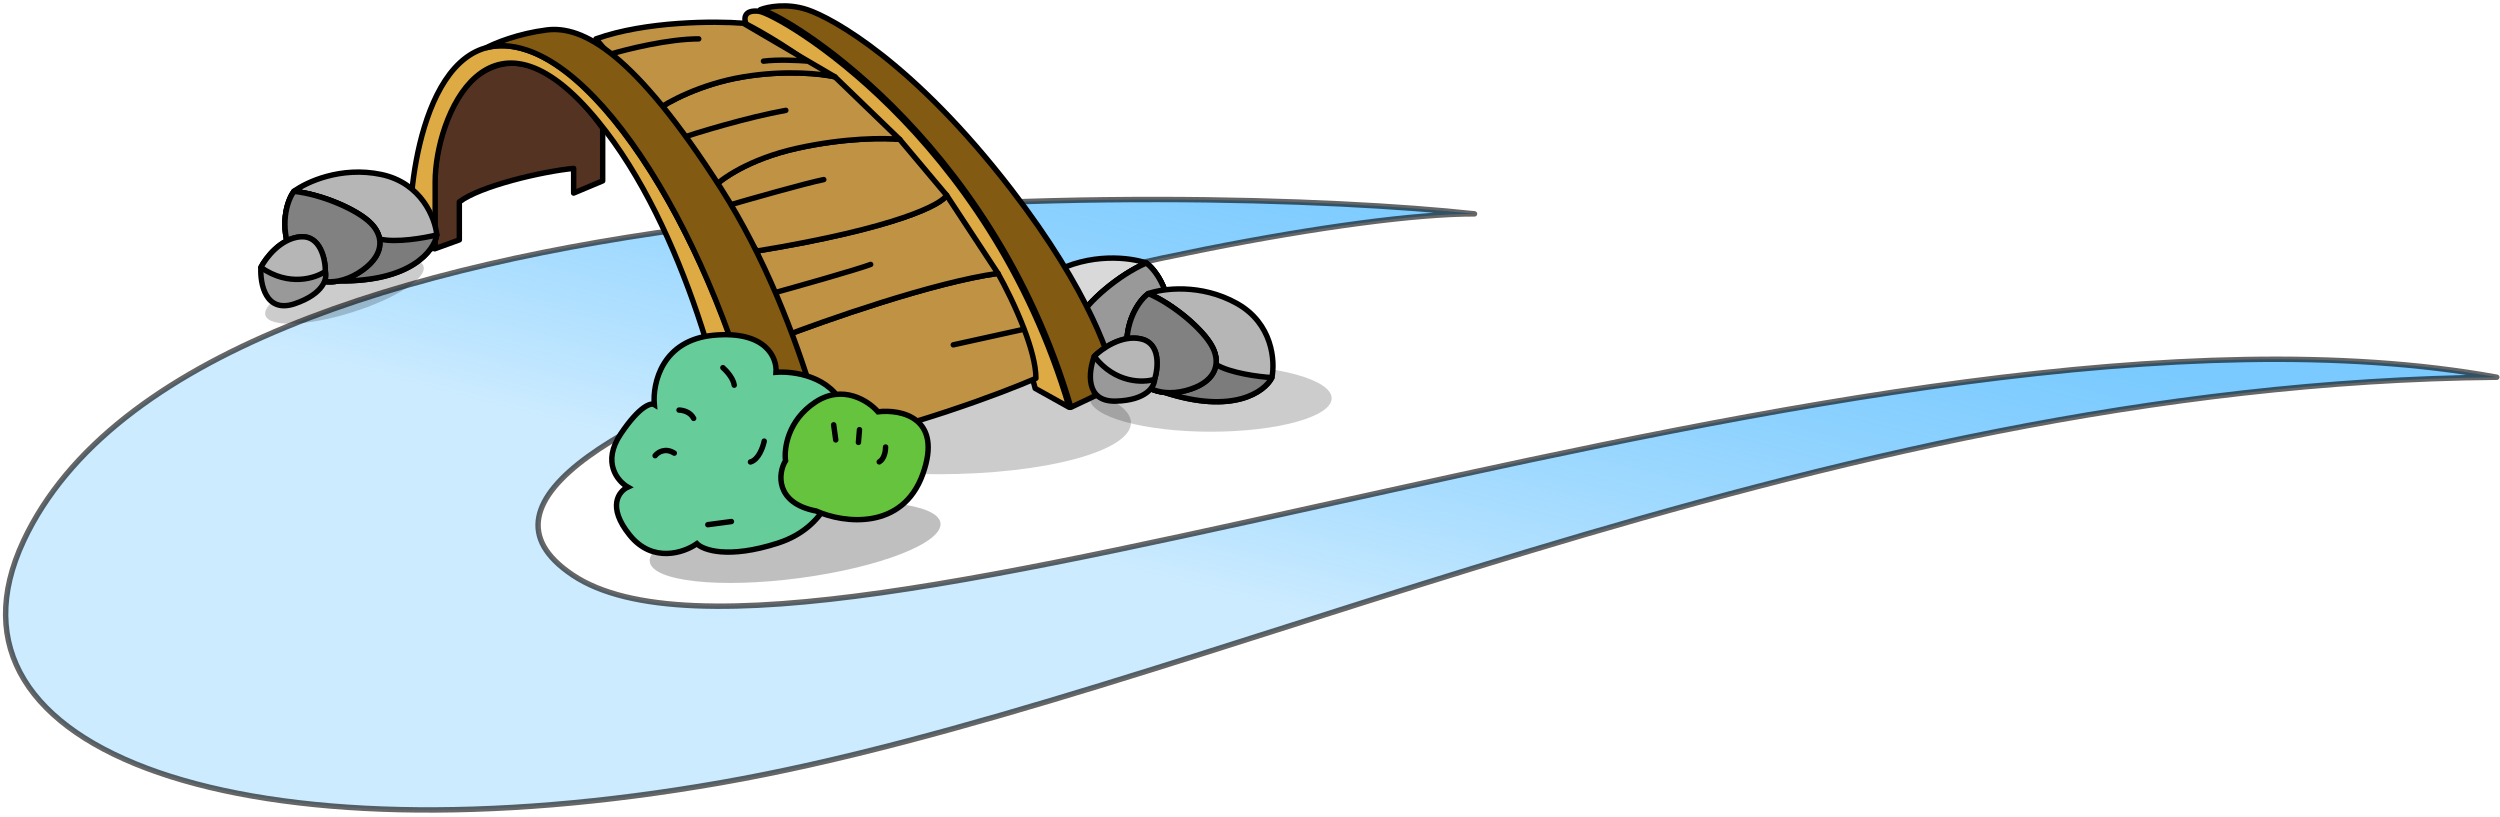 <svg width="459" height="150" viewBox="0 0 459 150" fill="none" xmlns="http://www.w3.org/2000/svg">
  <path d="M105.124 105.562C146.948 133.63 344.21 48.507 458.406 69.259C332.647 70.389 218.737 128.562 132.361 143.703C45.986 158.844 -14.019 138.366 4.348 99.251C36.691 30.373 220.223 33.758 270.718 39.265C228.167 39.156 64.851 78.535 105.124 105.562Z" fill="url(#paint0_linear_22057_76)" stroke="black" stroke-opacity="0.6" stroke-linecap="round" stroke-linejoin="round"/>
  <path d="M186.12 64.846C185.469 61.621 185.942 54.182 193.047 50.226C200.151 46.27 207.611 47.287 210.453 48.291C211.933 49.366 214.858 52.978 214.716 58.826C214.581 64.384 211.366 67.332 207.256 67.764C193.757 72.163 187.541 67.651 186.12 64.846Z" fill="#D9D9D9"/>
  <path d="M210.453 48.291C207.611 47.287 200.151 46.27 193.047 50.226C185.942 54.182 185.469 61.621 186.12 64.846C187.541 67.651 193.757 72.163 207.256 67.764M210.453 48.291C211.933 49.366 214.858 52.978 214.716 58.826C214.581 64.384 211.366 67.332 207.256 67.764M210.453 48.291C205.48 50.441 199.619 55.386 197.842 58.826C196.066 62.266 197.31 65.921 203.171 67.426C204.576 67.787 205.96 67.9 207.256 67.764" stroke="black" stroke-linecap="round" stroke-linejoin="round"/>
  <path d="M210.453 48.291C211.933 49.366 214.857 52.978 214.715 58.826C214.58 64.384 211.365 67.332 207.256 67.765C193.757 72.163 187.541 67.652 186.12 64.846C188.608 64.703 194.293 63.986 197.134 62.266C196.991 61.155 197.247 59.978 197.842 58.826C199.618 55.386 205.479 50.441 210.453 48.291Z" fill="#676767"/>
  <path d="M207.256 67.765C211.365 67.332 214.58 64.384 214.715 58.826C214.857 52.978 211.933 49.366 210.453 48.291C205.479 50.441 199.618 55.386 197.842 58.826C197.247 59.978 196.991 61.155 197.134 62.266M207.256 67.765C205.96 67.901 204.575 67.787 203.17 67.427C199.272 66.426 197.417 64.474 197.134 62.266M207.256 67.765C193.757 72.163 187.541 67.652 186.12 64.846C188.608 64.703 194.293 63.986 197.134 62.266" stroke="black" stroke-linecap="round" stroke-linejoin="round"/>
  <path d="M214.716 58.826C214.858 52.978 211.933 49.366 210.453 48.291C205.48 50.441 199.618 55.386 197.842 58.826C196.066 62.266 197.309 65.921 203.171 67.427C204.576 67.787 205.96 67.901 207.256 67.765C211.365 67.332 214.58 64.384 214.716 58.826Z" fill="#999999" stroke="black" stroke-linecap="round" stroke-linejoin="round"/>
  <ellipse cx="35.433" cy="9.449" rx="35.433" ry="9.449" transform="matrix(-1 0 0 1 207.642 68.171)" fill="black" fill-opacity="0.2"/>
  <path d="M110.651 33.21L110.651 23.539C101.221 10.418 92.2 8.368 85.23 16.158C79.08 23.032 79.14 37.89 79.823 45.68L84.334 44.04V37.07C88.113 34.155 99.581 31.466 105.321 30.919V35.447L110.651 33.21Z" fill="#553322" stroke="black" stroke-linecap="round" stroke-linejoin="round"/>
  <path d="M190.058 71.303L196.303 74.785C181.471 24.5 142.828 2.452 139.315 2.065C136.505 1.755 136.583 3.483 136.973 4.386C170.385 22.024 186.285 56.347 190.058 71.303Z" fill="#DDAA44" stroke="black" stroke-linecap="round" stroke-linejoin="round"/>
  <path d="M149.603 82.173C166.988 78.565 183.908 72.196 190.195 69.462C190.195 66.974 189.269 63.685 188.038 60.442C186.51 56.417 184.511 52.462 183.224 50.191C171.416 51.831 151.516 58.802 143.042 62.082L147.996 77.253L149.603 82.173Z" fill="#C09344"/>
  <path d="M188.038 60.442C186.51 56.417 184.511 52.462 183.224 50.191C171.416 51.831 151.516 58.802 143.042 62.082L147.996 77.253M188.038 60.442C189.269 63.685 190.195 66.974 190.195 69.462C183.908 72.196 166.988 78.565 149.603 82.173L147.996 77.253M188.038 60.442L175.024 63.312M147.996 77.253L159.033 75.203" stroke="black" stroke-linecap="round" stroke-linejoin="round"/>
  <path d="M183.225 50.191C171.416 51.831 151.517 58.801 143.043 62.081L140.993 54.086L138.943 46.09C164.856 41.826 172.975 37.48 173.795 35.84L183.225 50.191Z" fill="#C09344"/>
  <path d="M140.993 54.086L138.943 46.09C164.856 41.826 172.975 37.48 173.795 35.84L183.225 50.191C171.416 51.831 151.517 58.801 143.043 62.081L140.993 54.086ZM140.993 54.086C146.186 52.651 157.23 49.535 159.854 48.55" stroke="black" stroke-linecap="round" stroke-linejoin="round"/>
  <path d="M138.943 46.092C164.856 41.828 172.974 37.481 173.794 35.841L165.184 25.591C162.587 25.317 155.179 25.263 146.323 27.231C137.467 29.199 132.246 32.971 130.742 34.611L133.085 37.891L138.943 46.092Z" fill="#C09344"/>
  <path d="M133.085 37.891L130.742 34.611C132.246 32.971 137.467 29.199 146.323 27.231C155.179 25.263 162.587 25.317 165.184 25.591L173.794 35.841C172.974 37.481 164.856 41.828 138.943 46.092L133.085 37.891ZM133.085 37.891C137.771 36.525 147.963 33.627 151.243 32.971" stroke="black" stroke-linecap="round" stroke-linejoin="round"/>
  <path d="M146.323 27.23C155.18 25.262 162.587 25.317 165.184 25.59L153.293 14.109C150.97 13.562 144.355 12.797 136.483 14.109C128.61 15.421 122.542 18.756 120.492 20.259L124.299 25.59L130.742 34.61C132.246 32.97 137.467 29.198 146.323 27.23Z" fill="#C09344"/>
  <path d="M124.299 25.59L120.492 20.259C122.542 18.756 128.61 15.421 136.483 14.109C144.355 12.797 150.97 13.562 153.293 14.109L165.184 25.59C162.587 25.317 155.18 25.262 146.323 27.23C137.467 29.198 132.246 32.97 130.742 34.61L124.299 25.59ZM124.299 25.59C127.95 24.36 137.057 21.572 144.273 20.259" stroke="black" stroke-linecap="round" stroke-linejoin="round"/>
  <path d="M136.483 14.109C144.355 12.797 150.97 13.562 153.294 14.109L148.374 11.229L136.483 4.268C131.289 3.858 118.606 3.858 109.422 7.138L111.843 10.008L120.492 20.259C122.542 18.756 128.611 15.421 136.483 14.109Z" fill="#C09344"/>
  <path d="M148.374 11.229L153.294 14.109C150.97 13.562 144.355 12.797 136.483 14.109C128.611 15.421 122.542 18.756 120.492 20.259L111.843 10.008M148.374 11.229L136.483 4.268C131.289 3.858 118.606 3.858 109.422 7.138L111.843 10.008M148.374 11.229C146.734 11.089 142.797 10.893 140.173 11.229M111.843 10.008C115 9.052 122.706 7.138 128.283 7.138" stroke="black" stroke-linecap="round" stroke-linejoin="round"/>
  <path d="M196.608 74.785C181.772 24.296 143.122 2.159 139.609 1.77C140.91 1.252 144.45 0.527 148.198 1.77C152.882 3.324 167.718 11.48 185.676 34.782C200.043 53.424 204.416 66.629 204.806 70.901L196.608 74.785Z" fill="#825A11" stroke="black" stroke-linecap="round" stroke-linejoin="round"/>
  <path d="M109.83 22.31C125.903 41.991 133.748 74.793 135.661 88.734C138.613 92.014 141.265 93.654 142.222 94.064C137.301 57.572 115.16 15.34 96.709 9.189C78.258 3.039 74.978 34.201 75.388 41.171C75.642 45.494 78.532 46.041 79.898 45.494L79.898 33.381C79.898 21.49 89.739 -2.291 109.83 22.31Z" fill="#DDAA44" stroke="black" stroke-linecap="round" stroke-linejoin="round"/>
  <path d="M142.223 93.242C136.073 55.52 115.162 15.338 96.711 9.188C93.916 8.256 91.469 8.18 89.33 8.747C90.834 7.937 95.153 6.153 100.401 5.497C106.961 4.677 116.392 9.598 132.383 34.609C148.373 59.62 154.934 93.242 153.294 93.242C153.294 93.242 148.373 94.882 142.223 93.242Z" fill="#825A11" stroke="black" stroke-linecap="round" stroke-linejoin="round"/>
  <ellipse cx="26.929" cy="6.614" rx="26.929" ry="6.614" transform="matrix(-0.991 0.132 0.132 0.991 171.796 89.464)" fill="black" fill-opacity="0.25"/>
  <path d="M115.615 98.245C119.839 103.481 125.595 101.479 127.945 99.823C129.113 101.009 133.72 102.651 142.805 99.721C151.889 96.791 153.764 88.951 153.565 85.398C154.97 84.226 157.203 80.456 154.899 74.749C152.596 69.042 145.658 68.106 142.478 68.351C142.679 65.729 140.685 60.696 131.103 61.544C121.52 62.393 119.796 70.391 120.131 74.284C119.532 73.917 117.458 74.48 113.964 79.671C110.47 84.862 113.376 88.341 115.266 89.431C113.622 90.188 111.391 93.009 115.615 98.245Z" fill="#66CC9A"/>
  <path d="M147.882 86.156L146.55 90.629M129.958 96.332L134.288 95.755M140.307 80.991C140.087 82.094 139.275 84.404 137.787 84.817M120.28 83.662C120.751 83.062 122.114 82.129 123.799 83.193M124.673 75.29C125.316 75.293 126.753 75.603 127.355 76.811M132.724 67.504C133.347 68.047 134.636 69.451 134.805 70.717M149.863 76.226C150.53 76.406 151.844 77.036 151.768 78.12M127.945 99.823C125.595 101.479 119.839 103.481 115.615 98.245C111.391 93.009 113.622 90.188 115.266 89.431C113.376 88.341 110.47 84.862 113.964 79.671C117.458 74.48 119.532 73.917 120.131 74.284C119.796 70.391 121.52 62.393 131.103 61.544C140.685 60.696 142.679 65.729 142.478 68.351C145.658 68.106 152.596 69.042 154.899 74.749C157.203 80.456 154.97 84.226 153.565 85.398C153.764 88.951 151.889 96.791 142.805 99.721C133.72 102.651 129.113 101.009 127.945 99.823Z" stroke="black" stroke-linecap="round"/>
  <path d="M169.427 87.038C165.718 97.391 154.947 96.114 149.847 93.822C142.266 92.376 142.822 86.827 144.225 84.594C143.926 82.413 144.598 77.211 149.675 73.849C154.752 70.487 159.471 73.618 161.196 75.604C165.485 75.102 173.137 76.686 169.427 87.038Z" fill="#65C33E"/>
  <path d="M153.064 77.999C153.144 78.586 153.333 79.962 153.443 80.767M157.8 78.889L157.607 81.222M162.595 82.077C162.603 82.76 162.381 84.26 161.43 84.801M149.847 93.822C154.947 96.114 165.718 97.391 169.427 87.038C173.137 76.686 165.485 75.102 161.196 75.604C159.471 73.618 154.752 70.487 149.675 73.849C144.598 77.211 143.926 82.413 144.225 84.594C142.822 86.827 142.266 92.376 149.847 93.822Z" stroke="black" stroke-linecap="round"/>
  <ellipse cx="22.205" cy="6.142" rx="22.205" ry="6.142" transform="matrix(-1 0 0 1 244.493 66.978)" fill="black" fill-opacity="0.2"/>
  <path d="M233.52 69.325C234.127 66.319 233.685 59.387 227.065 55.7C220.444 52.013 213.492 52.962 210.844 53.897C209.464 54.898 206.739 58.265 206.871 63.715C206.997 68.894 209.993 71.641 213.823 72.044C226.403 76.144 232.196 71.939 233.52 69.325Z" fill="#B6B6B6"/>
  <path d="M210.844 53.897C213.492 52.962 220.444 52.013 227.065 55.7C233.685 59.387 234.127 66.319 233.52 69.325C232.196 71.939 226.403 76.144 213.823 72.044M210.844 53.897C209.464 54.898 206.739 58.265 206.871 63.715C206.997 68.894 209.993 71.641 213.823 72.044M210.844 53.897C215.478 55.9 220.94 60.509 222.596 63.715C224.251 66.921 223.092 70.327 217.63 71.729C216.321 72.066 215.03 72.171 213.823 72.044" stroke="black" stroke-linecap="round" stroke-linejoin="round"/>
  <path d="M210.845 53.897C209.465 54.898 206.74 58.264 206.872 63.715C206.998 68.894 209.994 71.641 213.824 72.044C226.404 76.143 232.197 71.939 233.521 69.325C231.202 69.191 225.904 68.523 223.257 66.92C223.39 65.885 223.151 64.788 222.597 63.715C220.941 60.509 215.479 55.9 210.845 53.897Z" fill="#7C7C7C"/>
  <path d="M213.824 72.044C209.994 71.641 206.998 68.894 206.872 63.715C206.74 58.264 209.465 54.898 210.845 53.897C215.479 55.9 220.941 60.509 222.597 63.715C223.151 64.788 223.39 65.885 223.257 66.92M213.824 72.044C215.031 72.171 216.322 72.065 217.631 71.729C221.264 70.796 222.993 68.977 223.257 66.92M213.824 72.044C226.404 76.143 232.197 71.939 233.521 69.325C231.202 69.191 225.904 68.523 223.257 66.92" stroke="black" stroke-linecap="round" stroke-linejoin="round"/>
  <path d="M206.871 63.715C206.739 58.264 209.464 54.898 210.844 53.897C215.478 55.9 220.941 60.509 222.596 63.715C224.251 66.92 223.092 70.327 217.63 71.729C216.321 72.065 215.031 72.171 213.823 72.044C209.993 71.641 206.997 68.894 206.871 63.715Z" fill="#818181" stroke="black" stroke-linecap="round" stroke-linejoin="round"/>
  <path d="M209.507 62.227C213.083 63.029 212.652 67.504 211.99 69.641C211.99 70.91 210.567 73.488 204.873 73.648C199.179 73.808 199.852 68.238 200.9 65.433C202.28 64.031 205.932 61.426 209.507 62.227Z" fill="#999999" stroke="black" stroke-linecap="round" stroke-linejoin="round"/>
  <path d="M209.507 62.227C213.083 63.029 212.652 67.504 211.99 69.641C209.893 70.309 204.74 70.402 200.9 65.433C202.28 64.031 205.932 61.426 209.507 62.227Z" fill="#B6B6B6" stroke="black" stroke-linecap="round" stroke-linejoin="round"/>
  <ellipse cx="15.191" cy="4.178" rx="15.191" ry="4.178" transform="matrix(-0.955 0.297 0.297 0.955 76.511 44.9)" fill="black" fill-opacity="0.2"/>
  <path d="M80.202 43.127C79.889 40.077 77.41 33.588 69.993 32.033C62.576 30.478 56.219 33.447 53.968 35.126C52.948 36.492 51.345 40.516 53.089 45.681C54.747 50.59 58.423 52.324 62.2 51.571C75.43 51.752 79.713 46.017 80.202 43.127Z" fill="#B6B6B6"/>
  <path d="M53.968 35.126C56.219 33.447 62.576 30.478 69.993 32.033C77.41 33.588 79.889 40.077 80.202 43.127C79.713 46.017 75.43 51.752 62.2 51.571M53.968 35.126C52.948 36.492 51.345 40.516 53.089 45.681C54.747 50.59 58.423 52.324 62.2 51.571M53.968 35.126C58.988 35.664 65.572 38.443 68.105 41.013C70.637 43.583 70.542 47.18 65.742 50.141C64.591 50.85 63.391 51.334 62.2 51.571" stroke="black" stroke-linecap="round" stroke-linejoin="round"/>
  <path d="M53.969 35.126C52.949 36.492 51.346 40.516 53.09 45.681C54.748 50.589 58.424 52.323 62.201 51.571C75.431 51.751 79.715 46.017 80.203 43.127C77.949 43.688 72.691 44.623 69.688 43.878C69.507 42.85 68.954 41.874 68.106 41.013C65.573 38.443 58.989 35.664 53.969 35.126Z" fill="#7C7C7C"/>
  <path d="M62.201 51.571C58.424 52.323 54.748 50.589 53.09 45.681C51.346 40.516 52.949 36.492 53.969 35.126C58.989 35.664 65.573 38.443 68.106 41.013C68.954 41.874 69.507 42.85 69.688 43.878M62.201 51.571C63.392 51.334 64.593 50.85 65.743 50.14C68.935 48.171 70.046 45.921 69.688 43.878M62.201 51.571C75.431 51.751 79.715 46.017 80.203 43.127C77.949 43.688 72.691 44.623 69.688 43.878" stroke="black" stroke-linecap="round" stroke-linejoin="round"/>
  <path d="M53.09 45.682C51.345 40.517 52.949 36.493 53.968 35.127C58.989 35.664 65.573 38.444 68.105 41.014C70.637 43.584 70.542 47.18 65.743 50.141C64.592 50.851 63.391 51.335 62.201 51.572C58.424 52.324 54.747 50.59 53.09 45.682Z" fill="#818181" stroke="black" stroke-linecap="round" stroke-linejoin="round"/>
  <path d="M55.166 43.477C58.818 43.181 59.735 47.582 59.737 49.82C60.114 51.032 59.52 53.916 54.13 55.759C48.741 57.602 47.73 52.084 47.898 49.094C48.799 47.345 51.514 43.773 55.166 43.477Z" fill="#999999" stroke="black" stroke-linecap="round" stroke-linejoin="round"/>
  <path d="M55.166 43.477C58.818 43.181 59.735 47.582 59.737 49.82C57.934 51.08 53.041 52.699 47.898 49.094C48.799 47.345 51.514 43.773 55.166 43.477Z" fill="#B6B6B6" stroke="black" stroke-linecap="round" stroke-linejoin="round"/>
  <defs>
    <linearGradient id="paint0_linear_22057_76" x1="194.908" y1="101.364" x2="215.523" y2="21.526" gradientUnits="userSpaceOnUse">
      <stop stop-color="#CCEBFF"/>
      <stop offset="1" stop-color="#4CB8FF" stop-opacity="0.74"/>
    </linearGradient>
  </defs>
</svg>
